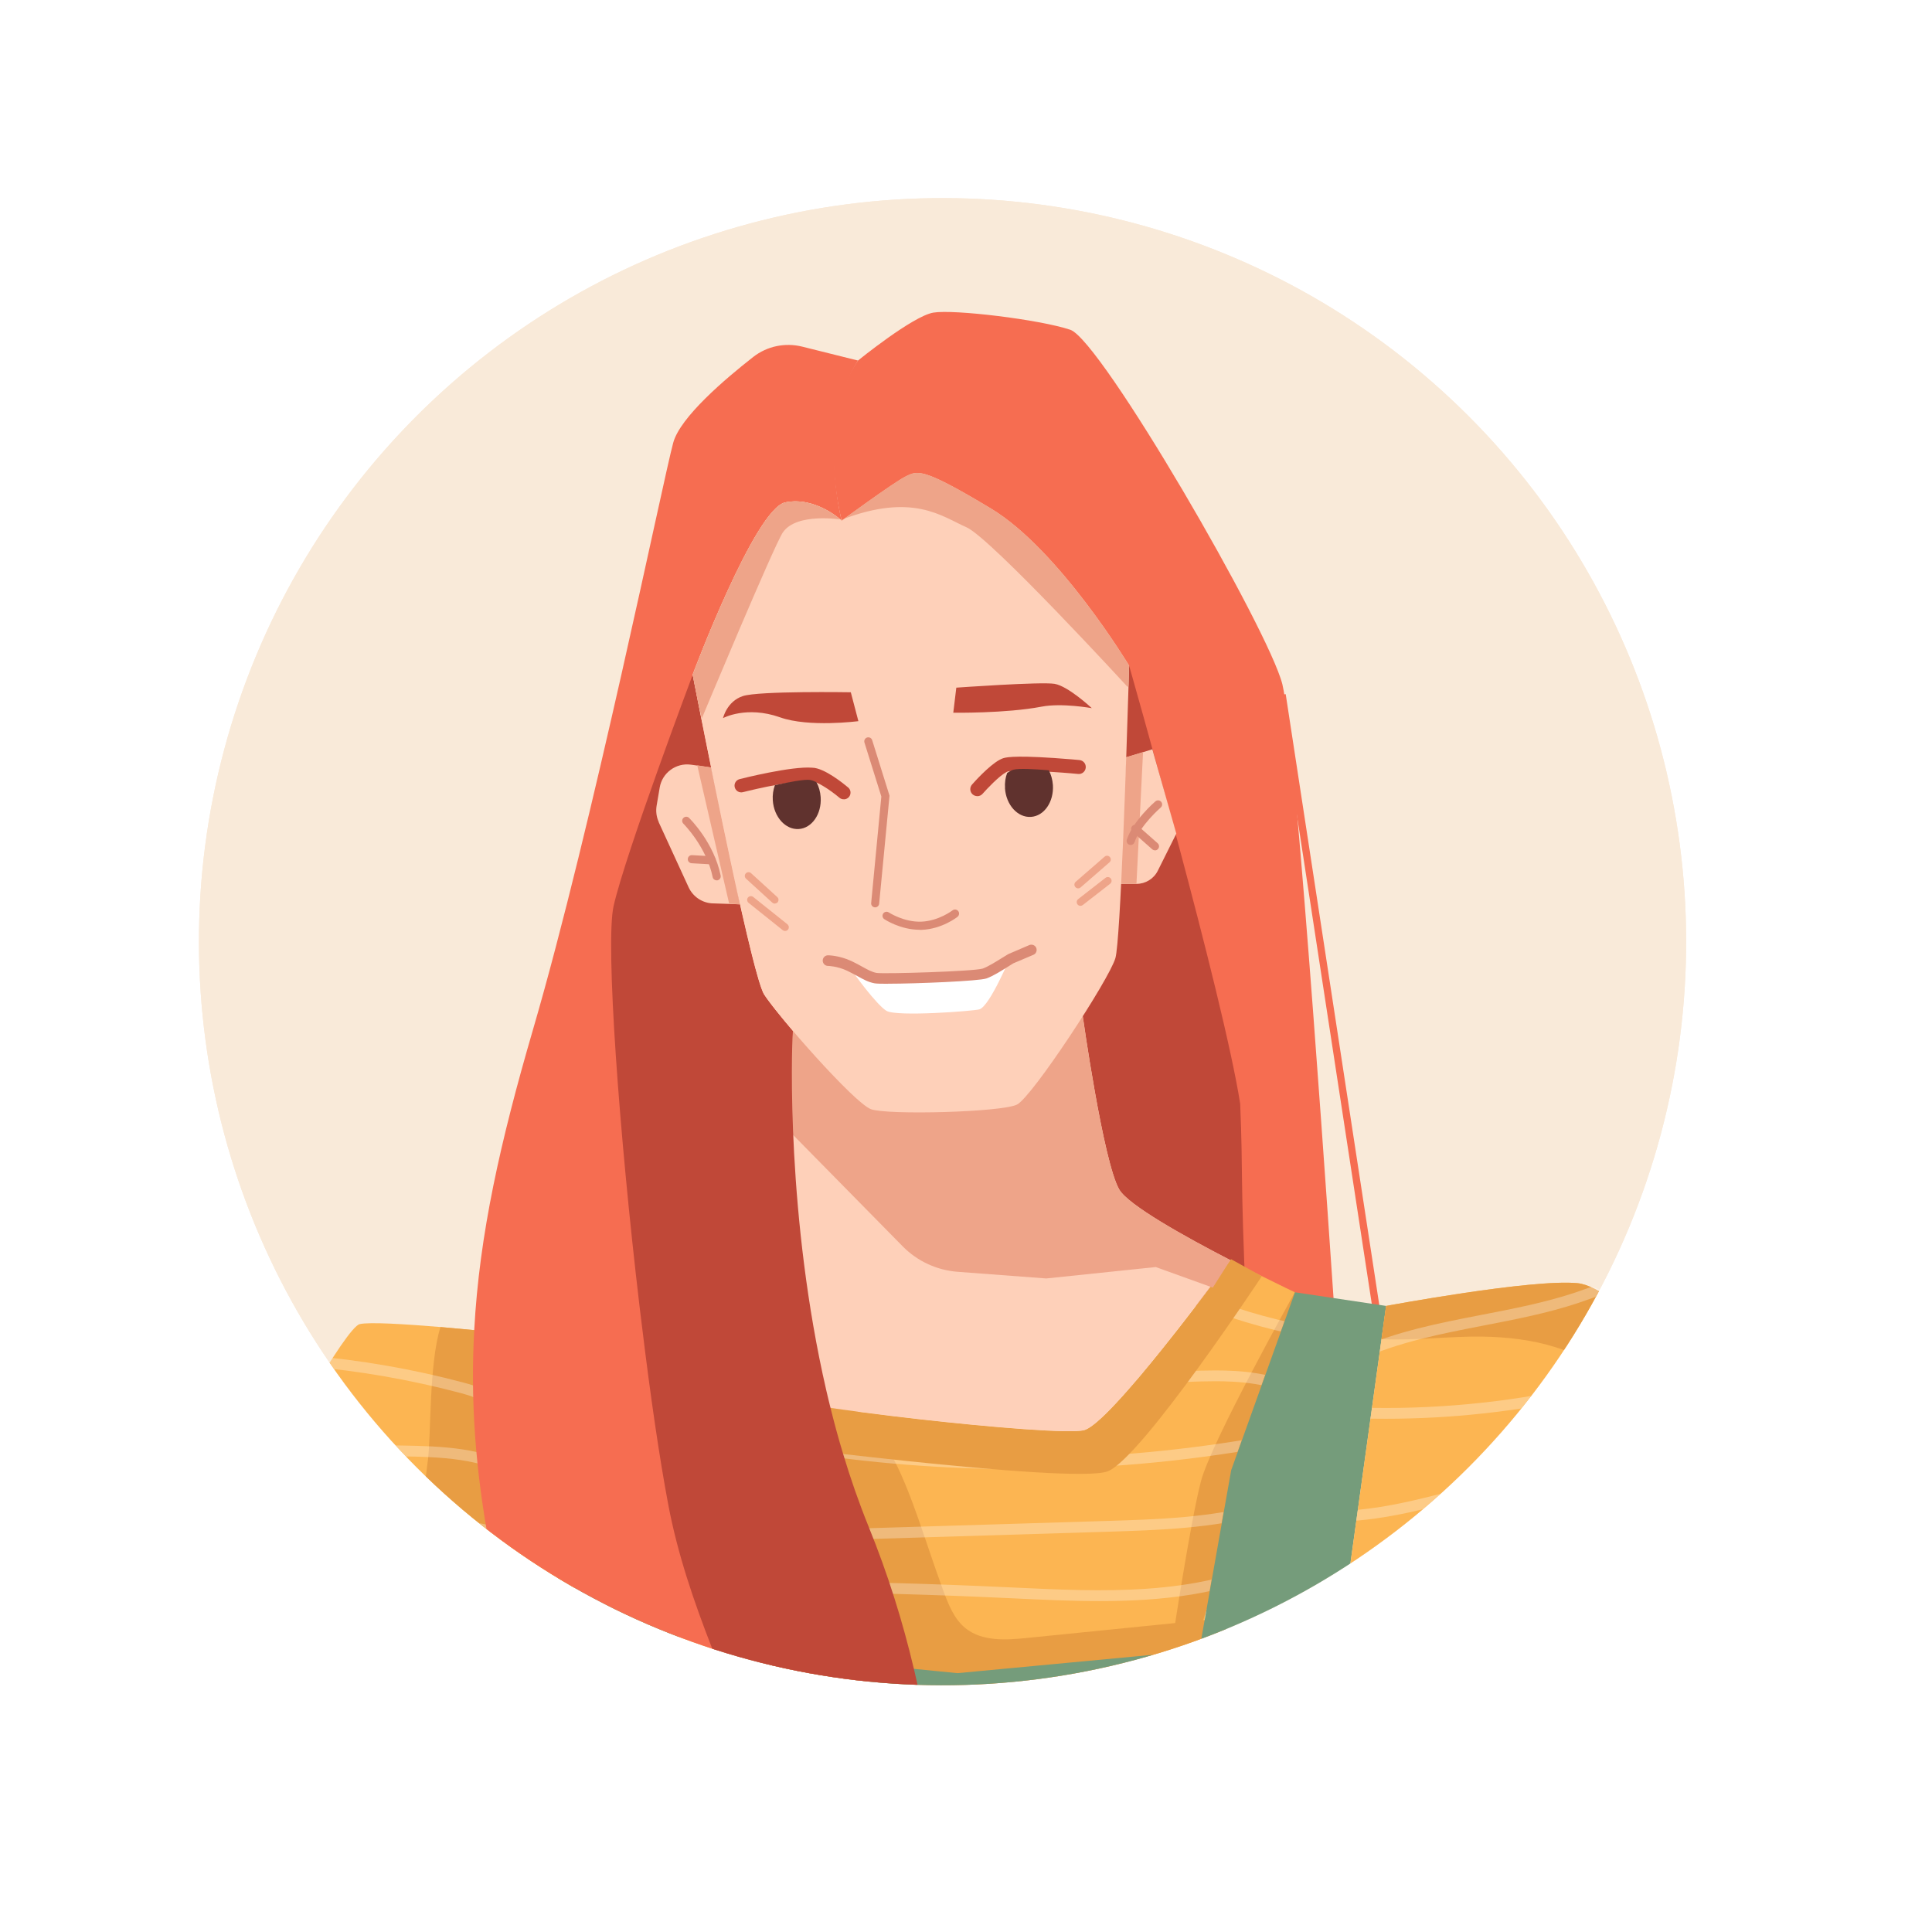 <?xml version="1.0" encoding="UTF-8"?>
<svg id="Layer_2" data-name="Layer 2" xmlns="http://www.w3.org/2000/svg" xmlns:xlink="http://www.w3.org/1999/xlink" viewBox="0 0 293 292">
  <defs>
    <style>
      .cls-1 {
        fill: #517348;
      }

      .cls-2, .cls-3 {
        fill: #fff;
      }

      .cls-4 {
        fill: #60322e;
      }

      .cls-5 {
        clip-path: url(#clippath-2);
      }

      .cls-6 {
        fill: #f9ead9;
      }

      .cls-7 {
        clip-path: url(#clippath-1);
      }

      .cls-8 {
        fill: #759c7b;
      }

      .cls-9 {
        fill: #c04838;
      }

      .cls-10 {
        fill: #f66d51;
      }

      .cls-11 {
        opacity: .3;
      }

      .cls-3 {
        filter: url(#drop-shadow-1);
      }

      .cls-12 {
        fill: #fcb552;
      }

      .cls-13 {
        fill: #eea489;
      }

      .cls-14 {
        fill: #e89d43;
      }

      .cls-15 {
        clip-path: url(#clippath);
      }

      .cls-16 {
        fill: none;
      }

      .cls-17 {
        fill: #fed0b9;
      }

      .cls-18 {
        clip-path: url(#clippath-3);
      }

      .cls-19 {
        fill: #db8a75;
      }
    </style>
    <filter id="drop-shadow-1" filterUnits="userSpaceOnUse">
      <feOffset dx="3" dy="3"/>
      <feGaussianBlur result="blur" stdDeviation="5"/>
      <feFlood flood-color="#000" flood-opacity=".42"/>
      <feComposite in2="blur" operator="in"/>
      <feComposite in="SourceGraphic"/>
    </filter>
    <clipPath id="clippath">
      <circle class="cls-6" cx="142.94" cy="142.82" r="112.77" transform="translate(-59.12 142.9) rotate(-45)"/>
    </clipPath>
    <clipPath id="clippath-1">
      <path class="cls-16" d="m196.38,195.97l-9.69,26.98-4.84,27.33s-29.06,3.46-36.67,3.46-52.93-5.54-52.93-5.54l-1.73-46.36,5.45-2.36,5.77-2.49c2.27,2.92,9.77,12.43,12.83,14.19,3.63,2.08,45.67,6.75,49.82,5.71,3.96-.99,20.67-23.71,22.19-25.79,1.59.82,3.1,1.58,4.44,2.25,3.15,1.57,5.36,2.61,5.36,2.61Z"/>
    </clipPath>
    <clipPath id="clippath-2">
      <path class="cls-16" d="m60.58,232.58s-21.37-7.29-15.38-17.88c4.27-7.55,8.18-13.6,9.33-13.88,1.4-.35,7.03,0,12.26.44,5.13.43,9.88.94,9.88.94,0,0,6.25,22.91,11.72,43.34,2.29,8.55-27.81-12.96-27.81-12.96Z"/>
    </clipPath>
    <clipPath id="clippath-3">
      <path class="cls-16" d="m210.22,198.05s22.14-4.15,29.06-3.46,15.08,11.75,15.08,11.75c0,0-8.49,13.09-10.57,19.32-2.08,6.23-10.57,22.6-10.57,22.6l-29.92-.39,6.92-49.82Z"/>
    </clipPath>
  </defs>
  <g id="diverse_portrait_people_icons" data-name="diverse portrait people icons">
    <g>
      <circle class="cls-3" cx="143.45" cy="142.72" r="130.7"/>
      <g>
        <circle class="cls-6" cx="142.94" cy="142.82" r="112.77" transform="translate(-59.12 142.9) rotate(-45)"/>
        <g>
          <circle class="cls-6" cx="142.94" cy="142.82" r="112.77" transform="translate(-59.12 142.9) rotate(-45)"/>
          <g class="cls-15">
            <g>
              <g>
                <rect class="cls-10" x="201.16" y="104.78" width="1.1" height="95.9" transform="translate(-20.81 32.33) rotate(-8.71)"/>
                <path class="cls-10" d="m202.26,197.18l-13.3.53-38.59,1.54-7.79-42.59-14.93-77.71s-4.03-14.88,2.48-24.28c0,0,8.3-6.74,11.42-7.26,3.12-.52,16.09,1.04,20.76,2.6,4.67,1.56,30.09,45.46,32.17,53.77,2.08,8.3,7.78,93.4,7.78,93.4Z"/>
                <path class="cls-9" d="m188.96,197.72l-38.59,1.54-7.79-42.59,16.61-59.11,12.05,3.4s14.24,49.82,16.84,66.42c.46,11.07,0,10.38.88,30.34Z"/>
              </g>
              <g>
                <path class="cls-12" d="m196.38,195.97h-.01s-.02.07-.02.07l-9.65,26.91-3.83,21.61h0s-.2,1.14-.2,1.14l-.82,4.59-.32.03-.18.02-.22.02c-.08.01-.16.02-.25.03l-.29.03c-.2.02-.43.05-.67.08l-.38.05c-7.04.81-28.05,3.19-34.35,3.19-1.27,0-3.57-.15-6.53-.4-2.18-.2-4.72-.44-7.47-.72-4.46-.45-9.44-.99-14.32-1.53-3.02-.35-6.01-.68-8.81-1h-.01c-.2-.02-.38-.05-.57-.07-1.52-.17-2.98-.35-4.34-.51-1.6-.2-3.08-.37-4.41-.52-2.24-1.06-4.43-2.17-6.57-3.31l-1.64-43.83,5.45-2.35,1.13-.48,4.64-2.01c1.66,2.15,6.14,7.84,9.63,11.4,1.26,1.29,2.39,2.32,3.2,2.78.8.45,3.42,1.03,7.09,1.64,1.3.23,2.75.45,4.29.67,1.34.21,2.75.4,4.21.59,13.65,1.82,31.59,3.47,34.23,2.82,3.96-.99,20.67-23.72,22.19-25.79,1.58.82,3.09,1.58,4.44,2.25,3.15,1.57,5.35,2.61,5.35,2.61Z"/>
                <path class="cls-14" d="m186.04,258.89c-1.41.46-2.84.9-4.28,1.29-1.22.36-2.47.67-3.73.96-8.53,2-17.7,2.83-27.54,2.05-3.42-.27-6.77-.66-10.06-1.17-2.64-.4-5.24-.88-7.79-1.42-5.61-1.19-11.02-2.69-16.22-4.43.08-1.21.22-2.41.32-3.62.05-.48.08-.97.12-1.45.01-.06.01-.1.01-.15.77-10.79-.3-21.71-3.14-32.13-.67-2.53-1.47-5.03-2.35-7.49-.35-.96-.68-2.14-.02-2.91h.01c.58-.68,1.6-.68,2.49-.59,2.74.28,5.14.73,7.26,1.36,1.52.45,2.91.99,4.18,1.6,1.87.93,3.46,2.03,4.86,3.29,0,0,0,.01.01.01,2.23,2.03,3.94,4.47,5.39,7.26h0c2.83,5.46,4.69,12.23,7.48,19.84.78,2.11,1.64,4.33,3.38,5.74,2.53,2.03,6.12,1.81,9.34,1.48,7.49-.75,14.99-1.5,22.48-2.26,1.41-.14,2.83-.29,4.24-.43.07-.01.13-.01.2-.02,1.07-.1,2.14-.22,3.21-.32.06,4.51.1,9.01.16,13.51Z"/>
                <path class="cls-14" d="m196.38,195.97s-12.69,22.71-14.25,28.68c-1.56,5.97-4.15,23.09-4.15,23.09l3.89-.26,16.87-50.34-2.36-1.18Z"/>
                <g class="cls-11">
                  <g class="cls-7">
                    <path class="cls-2" d="m166.75,242.82c-4.39,0-8.8-.21-13.17-.42l-1.12-.05c-21.8-1.03-43.91-1.2-65.73-.51l-.05-1.64c21.85-.69,44.01-.52,65.85.51l1.12.05c13.59.65,27.63,1.31,39.71-4.48l.71,1.48c-8.51,4.08-17.86,5.06-27.33,5.06Z"/>
                    <path class="cls-2" d="m121.68,233.72l-.05-1.64,46.07-1.41c7.88-.24,16.03-.49,23.72-2.65l.44,1.58c-7.88,2.21-16.13,2.46-24.11,2.71l-46.07,1.41Z"/>
                    <path class="cls-2" d="m154.34,222.8c-11.22,0-22.44-.88-33.6-2.65l.26-1.62c23.5,3.72,47.29,3.49,70.71-.68l.29,1.62c-12.48,2.22-25.07,3.34-37.65,3.34Z"/>
                    <path class="cls-2" d="m196.92,212.08c-4.14-2.34-9.21-2.61-12.66-2.6-1.44,0-2.91.05-4.33.1-3.03.1-6.16.21-9.25-.13-.62-.07-1.45-.18-2.25-.4l.43-1.58c.69.19,1.4.28,2,.35,2.97.33,6.04.22,9.01.12,1.44-.05,2.92-.1,4.39-.1.04,0,.08,0,.12,0,3.64,0,8.93.3,13.36,2.81l-.81,1.43Z"/>
                    <path class="cls-2" d="m200.04,203.08c-5.98-.97-11.88-2.58-17.52-4.78l.6-1.53c5.54,2.16,11.32,3.74,17.19,4.69l-.26,1.62Z"/>
                  </g>
                </g>
                <path class="cls-14" d="m191.36,193.55s-18.16,27.5-23.35,29.58c-5.19,2.08-57.08-4.67-57.08-4.67l-14.96-18.96-.6-.76,5.71-2.59s.24.32.66.86c2.27,2.92,9.77,12.43,12.83,14.19,3.63,2.08,45.67,6.75,49.82,5.71,3.96-.99,20.67-23.71,22.19-25.79.08-.1.12-.15.12-.15l4.33,2.4.34.19Z"/>
              </g>
              <g>
                <path class="cls-17" d="m186.58,191.11c-.34.47-1.45,1.98-3.01,4.05-5.38,7.15-16.11,20.98-19.19,21.75-4.15,1.04-46.19-3.63-49.82-5.71-3.06-1.75-10.56-11.26-12.83-14.19l9.95-4.29,6.92-16.26.45-5.48,1.22-14.78,43.94-2.08s3.11,22.14,5.54,26.29c1.38,2.36,9.82,7.08,16.83,10.7Z"/>
                <path class="cls-13" d="m186.58,191.11l-2.65,4.17-.36-.13-8.29-2.99-16.61,1.73-13.44-1.01c-3.16-.24-6.12-1.61-8.34-3.87l-17.66-17.95-.19-.09,1.22-14.78,43.94-2.08s3.11,22.14,5.54,26.29c1.38,2.36,9.82,7.08,16.83,10.7Z"/>
              </g>
              <g>
                <path class="cls-8" d="m210.22,198.05l-.69,5.03h-.01l-6.21,44.79.37,3.1c-.07.03-.14.07-.21.12-5.42,3.07-11.23,5.72-17.43,7.8-1.41.46-2.84.9-4.28,1.29-1.22.36-2.47.67-3.73.96-8.53,2-17.7,2.83-27.54,2.05-3.42-.27-6.77-.66-10.06-1.17-2.64-.4-5.24-.88-7.79-1.42-5.61-1.19-11.02-2.69-16.22-4.43-2.37-.8-4.67-1.64-6.95-2.53-3.7-1.44-7.28-3-10.74-4.65-2.24-1.06-4.43-2.17-6.57-3.31-1.48-.77-2.93-1.57-4.36-2.39-.93-.53-1.86-1.06-2.77-1.62l-8.29-39.25s-.01-.07-.02-.09c-.02-.09-.03-.14-.03-.14l13.84-.35,11.59,40.47,1.03,7.19v.08s4.34.43,4.34.43l.57.06,8.83.87,14.27,1.42,7.46.74,6.59.65,35.94-3.38.22-.02.18-.02.32-.03.82-4.59.2-1.13h0s3.83-21.62,3.83-21.62l9.65-26.91.02-.06h.01s13.84,2.07,13.84,2.07Z"/>
                <path class="cls-1" d="m181.85,250.29s-.06,4.35-.09,9.89c-1.22.36-2.47.67-3.73.96.07-5.86.13-10.4.13-10.4l1.37-.17.38-.05.67-.08.29-.03.47-.06.18-.02.32-.03Z"/>
              </g>
              <g>
                <path class="cls-12" d="m87.8,243.3c-.93-.53-1.86-1.06-2.77-1.62-3.76-2.22-7.34-4.51-10.71-6.84-3.53-2.42-6.84-4.88-9.93-7.29-7.13-5.6-13.04-11.02-17.61-15.57,3.62-6.23,6.75-10.91,7.76-11.16,1.4-.35,7.03,0,12.27.44,1.82.16,3.6.32,5.12.47,2.78.27,4.75.47,4.75.47,0,0,.01.05.03.14.5,1.81,6.01,22.04,11.08,40.96Z"/>
                <path class="cls-14" d="m87.8,243.3c-.93-.53-1.86-1.06-2.77-1.62-3.76-2.22-7.34-4.51-10.71-6.84-3.53-2.42-6.84-4.88-9.93-7.29-.02-2.05.24-4.11.51-6.15.48-3.72.15-14.58,1.9-20.14,1.82.16,3.6.32,5.12.47,2.78.27,4.75.47,4.75.47,0,0,.01.05.03.14.5,1.81,6.01,22.04,11.08,40.96Z"/>
                <g class="cls-11">
                  <g class="cls-5">
                    <path class="cls-2" d="m31.09,303.94l-.83-1.42c19.33-11.35,43.7-14.29,65.18-7.86l-.47,1.57c-21.05-6.29-44.93-3.41-63.87,7.71Z"/>
                    <path class="cls-2" d="m40.44,288.83c-4.09,0-8.18-.22-12.25-.67l.18-1.63c9.59,1.06,19.3.85,28.84-.62,2.43-.38,4.9-.84,7.29-1.29,1.94-.37,3.89-.73,5.84-1.06,8.02-1.34,16.21-1.98,24.33-1.9l-.02,1.64c-8.03-.07-16.12.56-24.05,1.88-1.94.32-3.87.69-5.81,1.05-2.4.45-4.88.92-7.34,1.3-5.64.87-11.33,1.31-17.02,1.31Z"/>
                    <path class="cls-2" d="m26.52,284.96l-1.16-1.17c.94-.94,2.13-1.58,3.16-2.1,17.94-9.11,38.97-8.52,57.52-7.99l-.05,1.64c-18.36-.51-39.17-1.1-56.73,7.82-.96.49-1.97,1.03-2.75,1.8Z"/>
                    <path class="cls-2" d="m29.21,269.93l-.91-1.37c5.31-3.55,11.77-4.19,18.02-4.82,2.56-.26,5.21-.52,7.73-.98,2.36-.44,4.74-1.08,7.04-1.7,1.68-.45,3.43-.92,5.16-1.32,7.68-1.72,15.52-1.99,23.29-.8l-.25,1.62c-7.58-1.16-15.21-.9-22.69.78-1.7.38-3.43.85-5.1,1.3-2.33.63-4.74,1.28-7.17,1.73-2.58.48-5.27.74-7.86,1-6.32.63-12.3,1.23-17.27,4.55Z"/>
                    <path class="cls-2" d="m28.22,253.91l-.42-1.59c4.44-1.18,9.03-2.4,13.63-3.31,7.27-1.44,14.75-2.13,21.98-2.8,3.69-.34,7.51-.7,11.27.15,1.98.45,3.88,1.22,5.72,1.97,2.52,1.03,4.89,1.99,7.45,2.18l-.12,1.64c-2.81-.2-5.42-1.27-7.95-2.3-1.77-.72-3.61-1.47-5.46-1.89-3.5-.79-7.19-.45-10.75-.12-7.19.67-14.62,1.35-21.81,2.77-4.54.9-9.11,2.11-13.53,3.29Z"/>
                    <path class="cls-2" d="m30.66,235.93v-1.64c5.59-.04,11.25-1.04,16.71-2,2.92-.52,5.95-1.05,8.95-1.43,10.91-1.4,19.35-.22,25.82,3.62l-.84,1.41c-6.14-3.64-14.25-4.75-24.78-3.4-2.96.38-5.97.91-8.87,1.42-5.53.98-11.26,1.98-17,2.02Z"/>
                    <path class="cls-2" d="m78.32,224.34c-5.1-3.24-11.83-3.37-17.24-3.47-7.15-.14-14.54-.28-21.56,1.51l-.41-1.59c7.23-1.84,14.74-1.7,22-1.56,5.62.11,12.6.24,18.09,3.72l-.88,1.39Z"/>
                    <path class="cls-2" d="m76.21,215.95c-1.09-1.42-2.33-3.03-3.96-3.86-.7-.35-1.48-.57-2.35-.81-7.63-2.03-15.49-3.4-23.36-4.06l.14-1.64c7.97.67,15.92,2.05,23.64,4.11.96.26,1.83.5,2.67.93,1.97,1,3.33,2.76,4.52,4.32l-1.3,1Z"/>
                  </g>
                </g>
              </g>
              <g>
                <path class="cls-10" d="m132.63,260.61c-5.61-1.19-11.02-2.69-16.22-4.43-2.37-.8-4.67-1.64-6.95-2.53-3.7-1.44-7.28-3-10.74-4.65-2.24-1.06-4.43-2.17-6.57-3.31-1.48-.77-2.93-1.57-4.36-2.39-.93-.53-1.86-1.06-2.77-1.62-3.76-2.22-7.34-4.51-10.71-6.84-2.26-11.97-2.97-22.62-2.39-33.11.77-14.54,4-28.73,8.9-45.54,9.03-30.93,19.72-83.34,21.28-89.05,1.06-3.88,7.88-9.68,12.14-13.01,2.1-1.64,4.84-2.2,7.42-1.56l8.46,2.11c-6.23,9.86-2.48,24.27-2.48,24.27,0,0-3.91-3.69-8.53-2.76-4.62.91-14.07,26.14-14.07,26.14,0,0,8.76,45.26,10.84,48.5.67,1.04,2.33,3.13,4.36,5.52,0,.03-.01.08-.01.14-.28,2.91-2.48,27.18.88,52.71.16,1.21.33,2.42.53,3.64.36,2.37.76,4.73,1.23,7.1.96,4.8,2.14,9.54,3.61,14.1,1.78,5.52,3.31,11.76,4.64,18.34.01.09.03.17.05.27.52,2.62,1,5.29,1.45,7.98Z"/>
                <path class="cls-9" d="m140.43,262.03c-2.64-.4-5.24-.88-7.79-1.42-5.61-1.19-11.02-2.69-16.22-4.43-2.37-.8-4.67-1.64-6.95-2.53-.48-1.19-.96-2.37-1.42-3.55h-.01c-2.84-7.25-5.29-14.48-6.68-21.84-1.35-7.12-2.74-16.7-3.98-26.98-.1-.75-.18-1.5-.28-2.26-.05-.33-.08-.67-.12-1-3.06-25.9-5.2-55.03-3.92-60.63,1.84-8.07,11.99-35.05,11.99-35.05,0,0,8.76,45.26,10.84,48.5.67,1.04,2.33,3.13,4.36,5.52,0,.03-.01.08-.01.14-.23,2.98-.93,28.31,5.06,54.31.21.9.42,1.8.65,2.7.58,2.34,1.21,4.67,1.92,7.01,1.11,3.7,2.39,7.37,3.83,10.93,2.98,7.31,5.23,14.59,6.9,21.67.02.08.05.16.06.24.69,2.93,1.28,5.83,1.78,8.68Z"/>
              </g>
              <g>
                <path class="cls-17" d="m178.39,126.44l-2.8,5.61c-.61,1.23-1.87,2-3.24,2h-2.43l.87-19.2,2.57-.78,1.4-.43,3.64,12.8Z"/>
                <polygon class="cls-13" points="173.35 114.07 172.35 134.05 169.91 134.05 170.78 114.85 173.35 114.07"/>
                <path class="cls-19" d="m171.47,128.15c-.06,0-.13-.01-.19-.03-.32-.11-.5-.46-.39-.78.97-2.9,4.2-5.69,4.34-5.81.26-.22.65-.19.87.07.22.26.19.65-.07.87-.03.03-3.11,2.69-3.97,5.26-.09.26-.33.42-.58.42Z"/>
                <path class="cls-19" d="m175.16,128.96c-.15,0-.29-.05-.41-.15l-3-2.65c-.25-.23-.28-.61-.05-.87.23-.26.62-.28.87-.05l3,2.65c.25.23.28.61.05.87-.12.14-.29.21-.46.21Z"/>
              </g>
              <g>
                <path class="cls-17" d="m99.89,124.68l4.54,9.88c.67,1.45,2.09,2.4,3.69,2.45l4.09.14-4.38-20.76-3.05-.42c-2.25-.31-4.35,1.22-4.73,3.46l-.47,2.76c-.14.84-.03,1.7.32,2.47Z"/>
                <path class="cls-19" d="m108.68,133.51c-.29,0-.54-.2-.6-.49-.93-4.59-4.41-8.07-4.44-8.1-.24-.24-.25-.63,0-.87.24-.24.63-.25.87,0,.15.15,3.78,3.76,4.78,8.73.07.33-.15.66-.48.73-.04,0-.08.01-.12.01Z"/>
                <path class="cls-19" d="m107.93,131.09s-.02,0-.04,0l-3-.17c-.34-.02-.6-.31-.58-.65.02-.34.3-.6.65-.58l3,.17c.34.02.6.31.58.65-.02.33-.29.58-.61.58Z"/>
                <polygon class="cls-13" points="107.82 116.41 112.2 137.16 110.58 137.05 105.74 116.06 107.82 116.41"/>
              </g>
              <g>
                <rect x="115.2" y="130.65" width=".55" height="5.5" transform="translate(-60.51 120.72) rotate(-45)"/>
                <rect x="115.04" y="133.48" width=".55" height="5.63" transform="translate(-63.08 129.19) rotate(-47.49)"/>
                <path class="cls-17" d="m171.24,100.95s-.03,1.13-.09,3.05c-.29,9.57-1.22,38.6-1.99,41.3-.92,3.23-12.63,21.07-14.93,22.22-2.31,1.16-19.6,1.62-22.14.7-2.54-.93-14.13-14.15-16.2-17.39-1.68-2.61-7.75-32.77-9.99-44.17-.53-2.68-.85-4.33-.85-4.33,0,0,9.45-25.22,14.07-26.14,4.62-.93,8.53,2.77,8.53,2.77,0,0,7.84-5.77,9.69-6.69,1.85-.92,2.54-1.39,12.92,4.84,10.37,6.23,20.98,23.84,20.98,23.84Z"/>
                <path class="cls-19" d="m132.73,137.61s-.04,0-.06,0c-.34-.03-.59-.33-.55-.67l1.54-16.14-2.56-8.18c-.1-.33.08-.67.4-.77.33-.1.67.08.77.4l2.63,8.42-1.57,16.38c-.03.32-.3.56-.61.56Z"/>
                <path class="cls-19" d="m139.46,141.01c-2.9,0-5.25-1.54-5.35-1.61-.28-.19-.36-.57-.17-.85.19-.28.57-.36.85-.17.02.01,2.3,1.5,4.94,1.4,2.65-.11,4.7-1.7,4.72-1.71.27-.21.65-.17.87.1.21.27.16.65-.1.87-.1.08-2.38,1.86-5.43,1.98-.11,0-.22,0-.32,0Z"/>
                <path class="cls-9" d="m129.03,104.99l1.15,4.38s-7.5.98-11.88-.58c-5.11-1.81-8.65.12-8.65.12,0,0,.58-2.54,3-3.34,2.42-.81,16.37-.58,16.37-.58Z"/>
                <path class="cls-9" d="m144.57,108.1l.46-3.81s12.83-.92,14.9-.58c2.08.35,5.65,3.69,5.65,3.69,0,0-4.54-.82-7.61-.23-5.42,1.04-13.41.92-13.41.92Z"/>
                <g>
                  <path class="cls-17" d="m163.51,134.16l4.38-3.81-4.38,3.81Z"/>
                  <path class="cls-13" d="m163.51,134.73c-.16,0-.32-.07-.43-.2-.21-.24-.18-.59.06-.8l4.38-3.81c.24-.21.6-.18.8.06.21.24.18.59-.06.8l-4.38,3.81c-.11.09-.24.14-.37.14Z"/>
                </g>
                <g>
                  <path class="cls-17" d="m163.86,136.82l4.15-3.23-4.15,3.23Z"/>
                  <path class="cls-13" d="m163.86,137.38c-.17,0-.34-.08-.45-.22-.19-.25-.15-.6.1-.8l4.15-3.23c.25-.19.6-.15.8.1.19.25.15.6-.1.8l-4.15,3.23c-.1.08-.23.12-.35.12Z"/>
                </g>
                <path class="cls-2" d="m153.36,144.78c-.09.24-3.25,7.84-4.84,8.3-.87.25-12.46,1.15-14.07.23-1.41-.81-5.19-5.84-5.85-7.1-.09-.18-.14-.28-.14-.28,1.73.81,3.06,2.19,4.32,2.42,1.27.24,15.28-.23,16.55-.69,1.27-.46,3.23-2.42,4.03-2.88Z"/>
                <path class="cls-19" d="m134.66,149.2c-1.03,0-1.76-.02-2.02-.07-.94-.17-1.71-.6-2.6-1.09-.46-.25-.97-.53-1.57-.82-1.53-.71-2.88-.73-2.9-.73-.44,0-.8-.36-.8-.81,0-.44.36-.8.8-.8.04,0,1.67,0,3.57.88.64.3,1.18.6,1.66.87.8.44,1.43.79,2.12.92,1.05.19,14.86-.23,16.13-.66.84-.31,2.06-1.08,2.96-1.64.36-.23.67-.42.9-.55h0c.24-.11.93-.4,3.19-1.37.41-.17.88.02,1.05.42.17.41-.02.88-.42,1.05,0,0-2.71,1.15-3.06,1.3-.21.12-.48.3-.8.5-.95.6-2.26,1.43-3.27,1.79-1.11.4-10.62.8-14.94.8Z"/>
                <g>
                  <path class="cls-17" d="m113.52,132.84l3.98,3.63-3.98-3.63Z"/>
                  <path class="cls-13" d="m117.5,137.04c-.14,0-.27-.05-.38-.15l-3.98-3.63c-.23-.21-.25-.57-.04-.8.21-.23.57-.25.8-.04l3.98,3.63c.23.21.25.57.04.8-.11.12-.27.18-.42.18Z"/>
                </g>
                <g>
                  <path class="cls-17" d="m113.87,136.47l5.19,4.15-5.19-4.15Z"/>
                  <path class="cls-13" d="m119.06,141.19c-.12,0-.25-.04-.35-.12l-5.19-4.15c-.24-.2-.28-.55-.09-.8.2-.24.55-.28.8-.09l5.19,4.15c.24.2.28.55.09.8-.11.14-.28.21-.44.21Z"/>
                </g>
                <path class="cls-13" d="m171.24,100.95s-.03,1.13-.09,3.05l-.14.18s-20.75-22.6-24.45-24.22c-3.69-1.61-8.07-5.3-18.91-1.15,0,0-6.86-1.15-8.94,1.96-1.38,2.08-12.28,28.19-12.28,28.19l-.54-2.31c-.53-2.68-.85-4.33-.85-4.33,0,0,9.45-25.22,14.07-26.14,4.62-.93,8.53,2.77,8.53,2.77,0,0,7.84-5.77,9.69-6.69,1.85-.92,2.54-1.39,12.92,4.84,10.37,6.23,20.98,23.84,20.98,23.84Z"/>
                <path class="cls-9" d="m148.28,120.74c-.27.02-.55-.07-.77-.26-.44-.39-.48-1.05-.1-1.49.25-.29,2.53-2.86,4.19-3.76.14-.07.25-.13.36-.17.39-.16,1.35-.54,7.89-.1,2.13.14,3.86.31,3.86.31.58.06,1.01.57.95,1.16-.06.58-.57,1.01-1.15.95,0,0-1.71-.17-3.8-.3-5.83-.39-6.83-.1-6.93-.06-.04.02-.12.06-.2.1-1.09.59-2.95,2.57-3.57,3.27-.19.22-.46.34-.73.36Z"/>
                <path class="cls-9" d="m128.03,121.22c-.26.02-.52-.06-.73-.24-1.42-1.2-3.44-2.5-4.22-2.51-2.41-.2-8.33,1.14-10.41,1.67-.55.14-1.1-.19-1.24-.74-.14-.55.19-1.1.74-1.24.32-.08,7.85-1.99,11.01-1.73,1.84.02,4.86,2.5,5.45,3,.43.36.48,1.01.12,1.44-.19.22-.45.34-.71.36Z"/>
                <path class="cls-4" d="m124.46,120.9c.17,2.54-1.32,4.7-3.32,4.83s-3.77-1.81-3.94-4.35c-.06-.83.07-1.61.32-2.3,2.14-.47,4.44-.91,5.29-.8.32.04.65.17,1.01.35.36.65.58,1.42.64,2.26Z"/>
                <path class="cls-4" d="m152.41,119.54c.17,2.54,1.93,4.48,3.94,4.35s3.49-2.29,3.33-4.83c-.06-.83-.28-1.59-.62-2.24-2.18-.18-4.52-.31-5.35-.09-.31.08-.63.26-.96.48-.27.69-.39,1.49-.33,2.32Z"/>
              </g>
              <g>
                <path class="cls-12" d="m251.75,203.36c-1.53,2.4-3.37,5.14-5.52,8.08-8.99,12.42-23.27,28.54-42.56,39.54-.07.03-.14.07-.21.12-.1-1.99-.16-3.22-.16-3.22l6.21-44.79.7-5.03s22.15-4.14,29.06-3.45c3.1.31,8,4.37,12.48,8.76Z"/>
                <path class="cls-14" d="m251.75,203.36c-1.53,2.4-3.37,5.14-5.52,8.08-.36-.53-.76-1.04-1.2-1.52-4.91-5.48-12.83-7.1-20.2-7.21-4.91-.08-10.23.63-15.32.38h-.01l.7-5.03s22.15-4.14,29.06-3.45c3.1.31,8,4.37,12.48,8.76Z"/>
                <g class="cls-11">
                  <g class="cls-18">
                    <path class="cls-2" d="m210.15,215.17c-2.77,0-5.53-.08-8.3-.25l.1-1.64c22.21,1.37,44.61-2.85,64.8-12.19l.69,1.49c-17.92,8.29-37.57,12.59-57.29,12.59Z"/>
                    <path class="cls-2" d="m201.98,230.8c-1.94,0-3.89-.14-5.84-.47l.27-1.62c8.7,1.45,17.15-.83,26.09-3.24,4.37-1.18,8.89-2.4,13.39-3.12,6.91-1.1,13.98-1.06,20.81-1.01l15.08.1v1.64s-15.09-.1-15.09-.1c-6.77-.05-13.77-.09-20.54.99-4.42.71-8.89,1.91-13.22,3.08-6.84,1.85-13.87,3.74-20.96,3.74Z"/>
                    <path class="cls-2" d="m192.92,243.96l-.03-1.64,60.92-1.09c7.5-.13,15.26-.27,22.45-2.75l.54,1.55c-7.43,2.56-15.32,2.71-22.96,2.84l-60.92,1.09Z"/>
                    <path class="cls-2" d="m269.97,259.39c-2.89-3.72-7.95-6.15-13.88-6.69-4.96-.45-10.03.34-14.95,1.09l-1.29.2c-12.95,1.98-26.15,3.23-39.24,3.73l-.06-1.64c13.03-.5,26.17-1.75,39.06-3.71l1.28-.2c5.01-.77,10.19-1.57,15.34-1.11,6.38.58,11.86,3.24,15.03,7.32l-1.3,1.01Z"/>
                    <path class="cls-2" d="m267.11,275.59c-2.54-3.38-5.41-6.81-9.18-9.03-6.98-4.11-15.63-3.34-23.99-2.6-.95.08-1.9.17-2.83.24-1.25.1-2.5.19-3.77.28-8.72.61-17.74,1.25-24.63,6.26l-.97-1.33c7.27-5.28,16.53-5.93,25.48-6.56,1.26-.09,2.51-.18,3.75-.28.93-.08,1.88-.16,2.82-.24,8.62-.76,17.53-1.55,24.97,2.82,4.01,2.36,7.01,5.94,9.66,9.46l-1.31.99Z"/>
                    <path class="cls-2" d="m265.98,288.37c-.41-2.63-2.72-5.02-5.88-6.09-2.99-1.01-6.25-.9-9.41-.79l-28.53,1c-6.87.24-13.98.49-20.71,2.27l-.42-1.59c6.91-1.82,14.11-2.07,21.07-2.32l28.53-1c3.15-.11,6.72-.24,10,.88,3.73,1.27,6.47,4.17,6.97,7.39l-1.62.25Z"/>
                    <path class="cls-2" d="m206.3,206.19l-.68-1.5c6.06-2.76,12.67-4.04,19.07-5.28,4.71-.91,9.58-1.85,14.16-3.37.75-.25,1.51-.52,2.26-.79,4.04-1.43,8.21-2.91,12.5-2.07l-.32,1.61c-3.84-.75-7.8.65-11.63,2.01-.77.27-1.53.54-2.29.8-4.68,1.56-9.61,2.51-14.37,3.43-6.3,1.22-12.82,2.48-18.7,5.16Z"/>
                  </g>
                </g>
              </g>
            </g>
          </g>
        </g>
      </g>
    </g>
  </g>
</svg>
